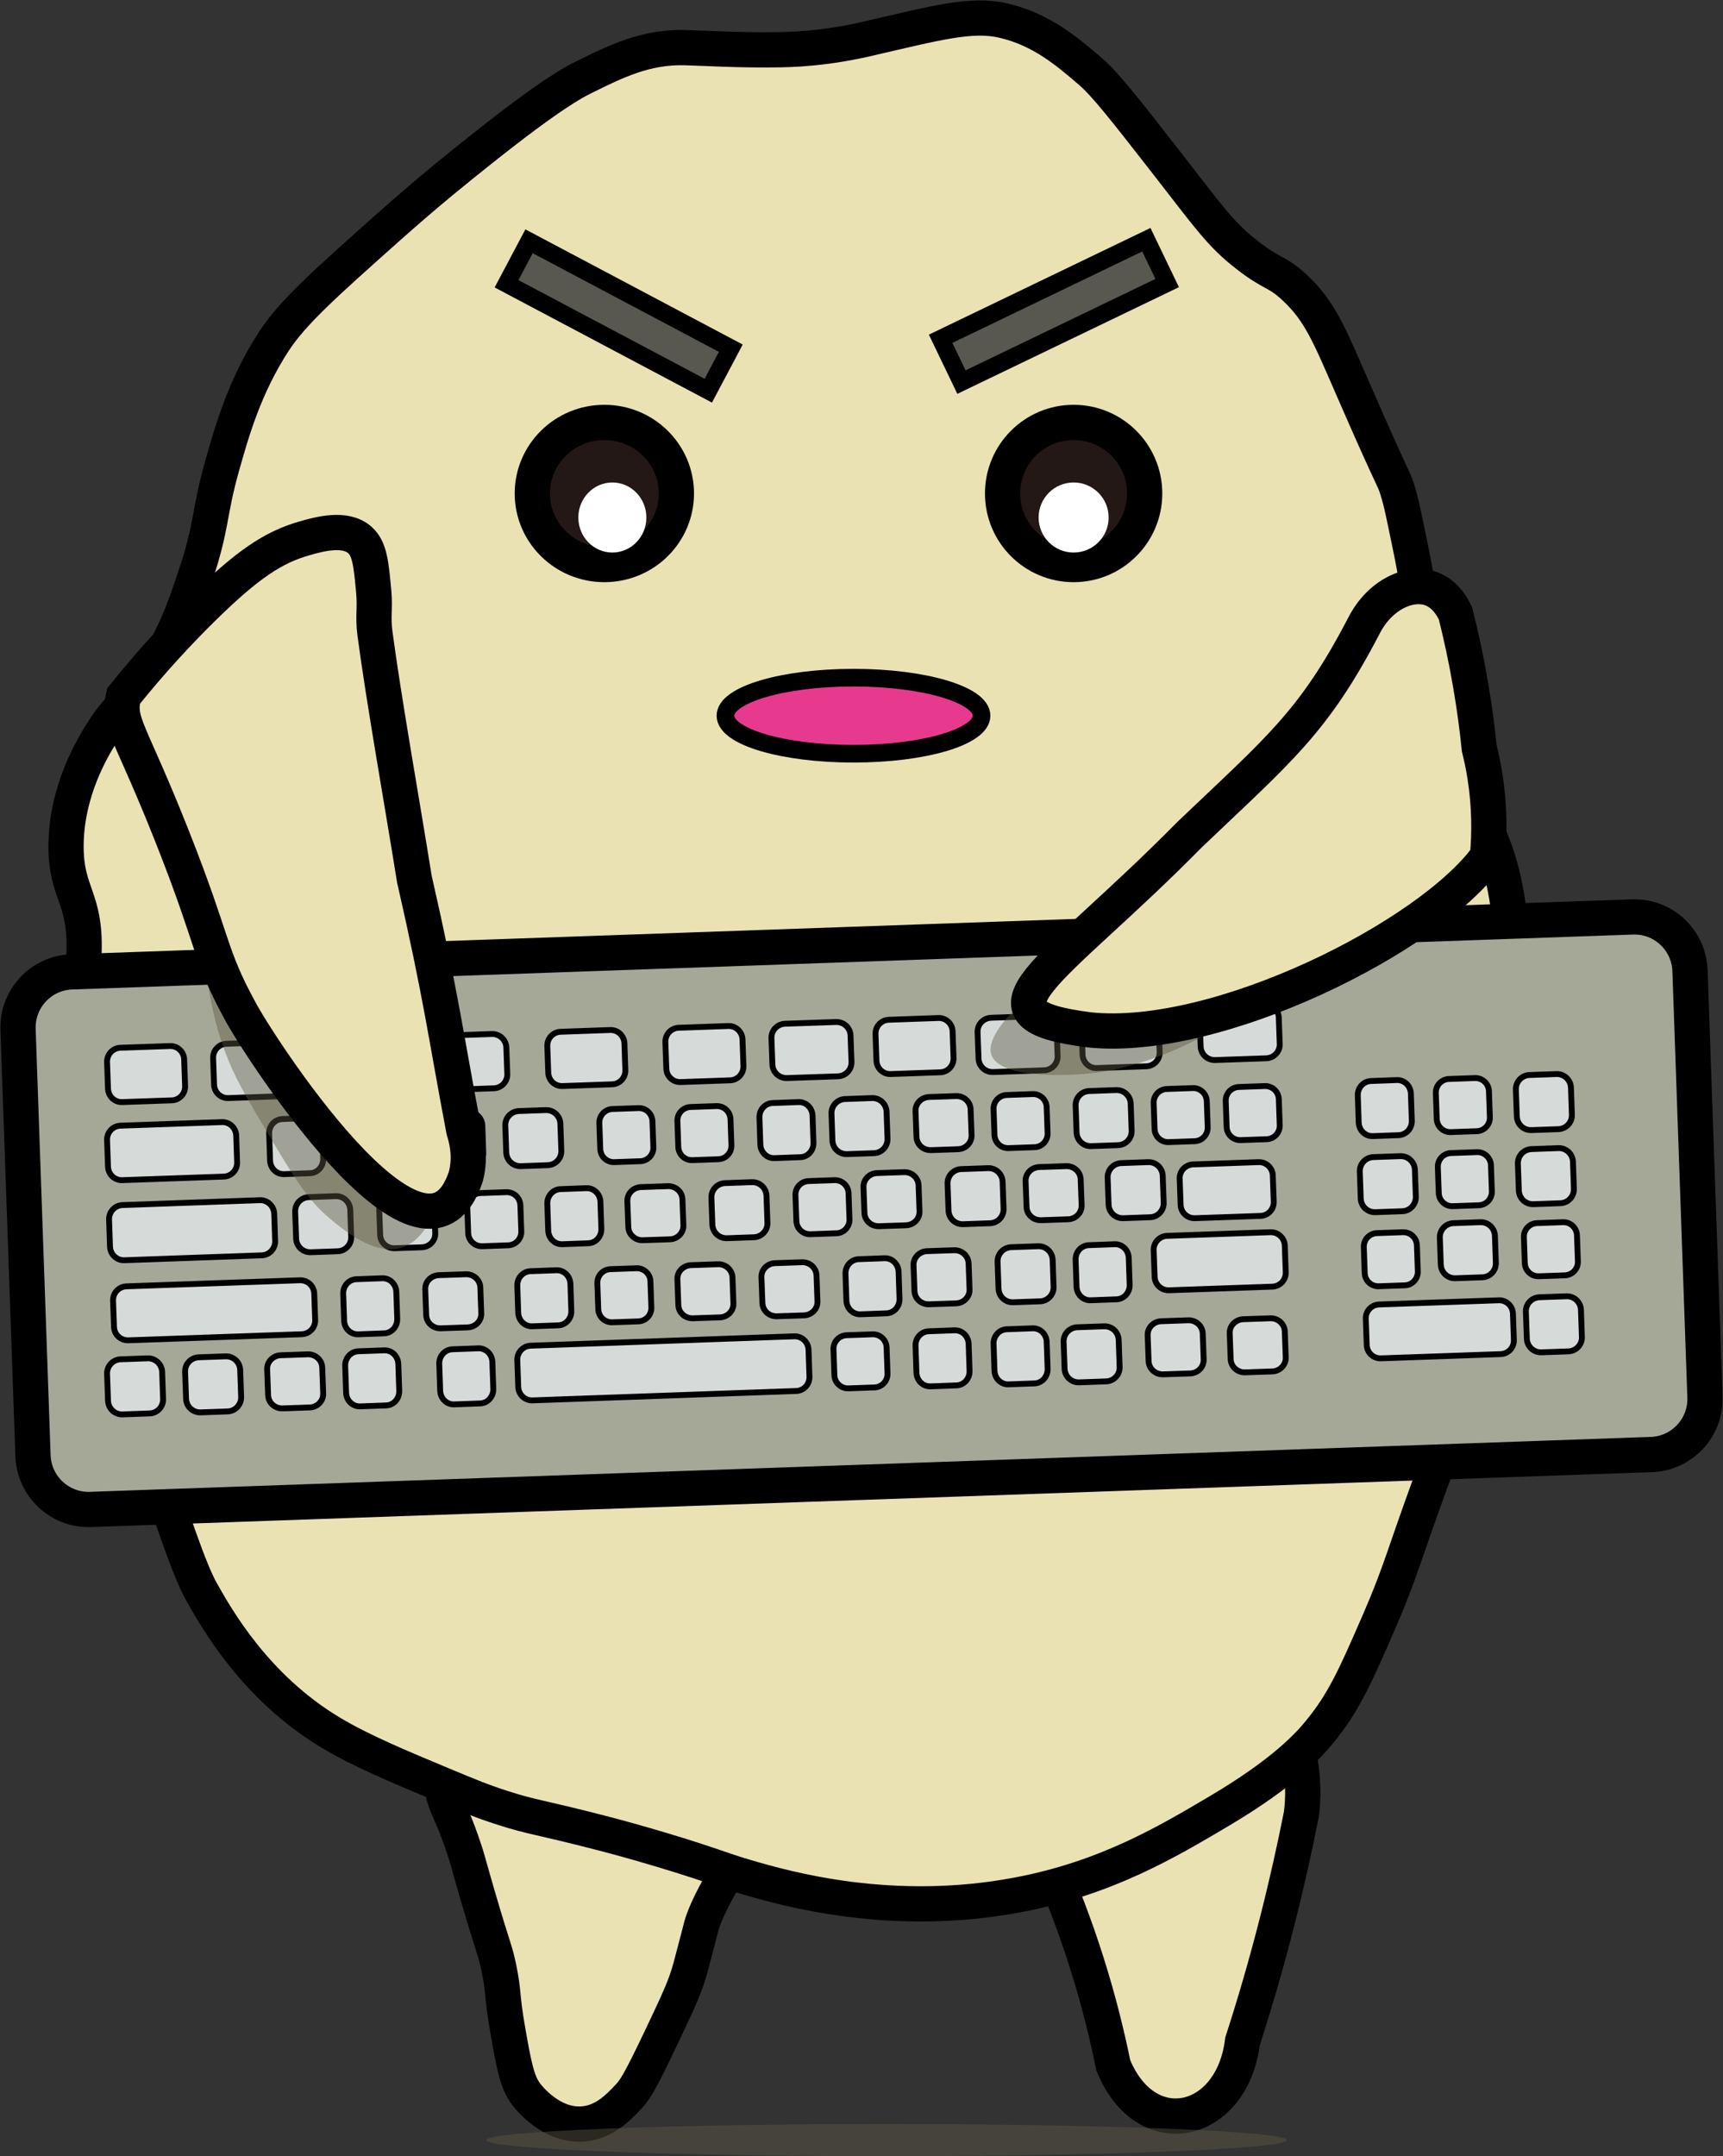 <svg width="861" height="1077" xmlns="http://www.w3.org/2000/svg" xmlns:xlink="http://www.w3.org/1999/xlink" xml:space="preserve" overflow="hidden"><rect width="100%" height="100%" fill="#333333" stroke="none"/><defs><clipPath id="clip0"><rect x="2249" y="854" width="861" height="1077"/></clipPath></defs><g clip-path="url(#clip0)" transform="translate(-2249 -854)"><path d="M2468 1732C2468.71 1745.01 2470.89 1752.42 2472.83 1756.83 2476.72 1765.71 2477.57 1768.06 2479.26 1772.76 2479.69 1773.95 2480.02 1774.9 2480.25 1775.58 2482.73 1782.71 2482.82 1784.09 2487.77 1801.05 2495.72 1828.28 2496.37 1827.69 2498.29 1837.02 2500.94 1849.84 2499.58 1850.17 2502.8 1868.47 2505.77 1885.4 2507.36 1893.97 2511.81 1899.93 2512.96 1901.45 2524.34 1916.21 2540.4 1914.92 2550.95 1914.07 2557.96 1906.71 2562.97 1901.42 2566.01 1898.26 2568.36 1895 2579.53 1871.47 2585.99 1857.88 2589.26 1850.93 2591.59 1844.5 2592.82 1841.1 2593.65 1838.37 2594.27 1835.99 2596.88 1825.97 2598.83 1818.73 2599.1 1817.54 2600.71 1810.54 2606.69 1797.15 2625 1769.46 2599.42 1762.83 2573.34 1756.32 2546.75 1749.98 2520.12 1743.62 2493.86 1737.64 2468 1732Z" stroke="#000000" stroke-width="17.609" stroke-miterlimit="8" fill="#EBE2B3" fill-rule="evenodd"/><path d="M2773 1783.9C2779.52 1798.67 2786.05 1815.46 2791.98 1834.16 2797.82 1852.62 2802.13 1869.91 2805.32 1885.65 2821.67 1925.65 2864.73 1915.8 2869.9 1873.69 2875.89 1855.17 2881.68 1835.42 2887.02 1814.49 2891.83 1795.65 2895.9 1777.48 2899.33 1760.13 2899.81 1756.18 2900.09 1751.81 2899.98 1747.08 2899.65 1732.86 2895.98 1721.19 2892.49 1713 2852.66 1736.63 2812.83 1760.26 2773 1783.9Z" stroke="#000000" stroke-width="17.609" stroke-miterlimit="8" fill="#EBE2B3" fill-rule="evenodd"/><path d="M2292.5 1399.86C2290.44 1391.6 2288.06 1379.11 2288 1363.84 2287.94 1347.59 2290.59 1343.13 2291 1329.35 2291.82 1302.06 2282.03 1300.5 2282 1276.85 2282 1248.76 2295.7 1226.73 2300.03 1219.85 2309.85 1204.14 2313.76 1206.37 2325.55 1188.36 2336.52 1171.62 2341.58 1156.81 2346.57 1141.86 2355.25 1115.91 2353.19 1110.71 2360.1 1086.36 2364.98 1069.14 2371.19 1047.2 2385.62 1024.84 2395.03 1010.27 2410.91 996.139 2442.67 967.847 2463.08 949.662 2477.78 937.94 2489.22 928.833 2524.09 901.1 2535.56 895.166 2540.27 892.815 2556.76 884.648 2571.61 877.274 2591.31 877.803 2601.22 878.067 2616.84 879.037 2633.63 878.89 2636.01 878.86 2641.39 878.89 2648.39 878.449 2651.39 878.244 2656.42 877.862 2662.47 877.039 2672.77 875.658 2680.5 873.837 2682.88 873.279 2717.23 865.346 2734.58 860.558 2750.45 864.289 2769.54 868.754 2782.36 879.801 2794 889.789 2801.38 896.135 2811.53 909.12 2831.55 934.797 2853.81 963.382 2858.96 971.05 2872.1 981.303 2885.25 991.556 2886.9 989.147 2896.13 997.813 2908.42 1009.33 2913.04 1020.64 2924.65 1047.32 2946.85 1098.32 2945.03 1091.65 2947.18 1098.32 2949.35 1105.16 2950.59 1111.89 2953.38 1125.29 2956.91 1142.24 2957.94 1150.4 2962.2 1174.85 2965.52 1193.83 2967.08 1203.34 2968.2 1207.84 2975.73 1238.3 2987.05 1258.99 2990.72 1266.33 3007.93 1300.65 3006.19 1341.22 3002.75 1422.36 3000.66 1471.57 2999.52 1498.3 2987.73 1533.38 2981.64 1551.48 2978.85 1553.56 2963.7 1594.9 2950.88 1629.86 2948.76 1639.61 2938.18 1663.91 2926.42 1690.94 2920.53 1704.45 2908.16 1719.4 2902.92 1725.75 2890.72 1739.38 2858.61 1758.42 2831.91 1774.25 2801.86 1792.06 2758.01 1800.43 2694.79 1812.5 2641.98 1797.52 2621.37 1791.44 2608.52 1787.65 2604.16 1785.36 2579.32 1777.93 2567.37 1774.35 2557.86 1771.74 2549.78 1769.65 2517.84 1761.38 2515.47 1762 2499.75 1756.92 2490 1753.77 2483.45 1751.06 2471.64 1746.14 2449.02 1736.72 2429.25 1728.49 2414.15 1719.4 2376.78 1696.93 2357.47 1662.99 2349.57 1648.9 2343.69 1638.41 2335.64 1614.41 2319.55 1566.37 2308.94 1534.67 2303.55 1518.6 2301.53 1507.88 2297.58 1487.11 2296.38 1467.31 2294.03 1428.38 2293.26 1416.31 2292.79 1406.41 2292.5 1399.86Z" stroke="#000000" stroke-width="17.609" stroke-miterlimit="8" fill="#EBE2B3" fill-rule="evenodd"/><path d="M2502.13 995.746 2513.37 974.523 2614.19 1027.93 2602.95 1049.15Z" stroke="#000000" stroke-width="8.805" stroke-miterlimit="8" fill="#595850" fill-rule="evenodd"/><path d="M2719.04 1023.22 2821.84 973.746 2832.25 995.386 2729.45 1044.86Z" stroke="#000000" stroke-width="8.805" stroke-miterlimit="8" fill="#595850" fill-rule="evenodd"/><path d="M2892 1923C2892 1927.42 2802.46 1931 2692 1931 2581.54 1931 2492 1927.42 2492 1923 2492 1918.58 2581.54 1915 2692 1915 2802.46 1915 2892 1918.58 2892 1923Z" fill="#5B5742" fill-rule="evenodd" fill-opacity="0.471"/><path d="M2587 1100.5C2587 1120.11 2570.88 1136 2551 1136 2531.12 1136 2515 1120.11 2515 1100.5 2515 1080.89 2531.12 1065 2551 1065 2570.88 1065 2587 1080.89 2587 1100.5Z" stroke="#000000" stroke-width="17.609" stroke-miterlimit="8" fill="#231815" fill-rule="evenodd"/><path d="M2821 1100.5C2821 1120.11 2805.11 1136 2785.5 1136 2765.89 1136 2750 1120.11 2750 1100.5 2750 1080.89 2765.89 1065 2785.5 1065 2805.11 1065 2821 1080.89 2821 1100.5Z" stroke="#000000" stroke-width="17.609" stroke-miterlimit="8" fill="#231815" fill-rule="evenodd"/><path d="M2572 1112.5C2572 1122.17 2564.39 1130 2555 1130 2545.61 1130 2538 1122.17 2538 1112.5 2538 1102.84 2545.61 1095 2555 1095 2564.39 1095 2572 1102.84 2572 1112.5Z" fill="#FFFFFF" fill-rule="evenodd"/><path d="M2803 1112.5C2803 1122.17 2795.17 1130 2785.5 1130 2775.83 1130 2768 1122.17 2768 1112.5 2768 1102.84 2775.83 1095 2785.5 1095 2795.17 1095 2803 1102.84 2803 1112.5Z" fill="#FFFFFF" fill-rule="evenodd"/><path d="M2739.5 1211.5C2739.5 1221.99 2710.85 1230.5 2675.5 1230.5 2640.15 1230.5 2611.5 1221.99 2611.5 1211.5 2611.5 1201.01 2640.15 1192.5 2675.5 1192.5 2710.85 1192.5 2739.5 1201.01 2739.5 1211.5Z" stroke="#000000" stroke-width="8.805" stroke-miterlimit="8" fill="#E73A8F" fill-rule="evenodd"/><path d="M3074.24 1580.55 2294.21 1607.98C2278.88 1608.52 2266.02 1596.5 2265.49 1581.15L2258.02 1368.25C2257.48 1352.88 2269.48 1339.99 2284.78 1339.45L3064.79 1312.02C3080.12 1311.48 3092.97 1323.5 3093.51 1338.85L3100.98 1551.75C3101.55 1567.1 3089.55 1580.01 3074.24 1580.55L3074.24 1580.55Z" stroke="#000000" stroke-width="17.609" stroke-miterlimit="8" fill="#A6A897" fill-rule="evenodd"/><path d="M2495.74 1397.62 2470.26 1398.5C2466.38 1398.63 2463.15 1395.66 2462.98 1391.84L2462.5 1378.54C2462.37 1374.73 2465.38 1371.54 2469.26 1371.38L2494.75 1370.5C2498.62 1370.37 2501.85 1373.34 2502.02 1377.16L2502.5 1390.46C2502.63 1394.3 2499.61 1397.49 2495.74 1397.62Z" stroke="#000000" stroke-width="2.935" stroke-miterlimit="8" fill="#D6DBD9" fill-rule="evenodd"/><path d="M2613.91 1393.63 2589.06 1394.5C2585.29 1394.63 2582.13 1391.66 2581.97 1387.84L2581.5 1374.54C2581.37 1370.73 2584.31 1367.54 2588.09 1367.38L2612.94 1366.5C2616.71 1366.37 2619.87 1369.34 2620.03 1373.16L2620.5 1386.46C2620.62 1390.27 2617.68 1393.49 2613.91 1393.63Z" stroke="#000000" stroke-width="2.935" stroke-miterlimit="8" fill="#D6DBD9" fill-rule="evenodd"/><path d="M2334.91 1403.63 2310.06 1404.5C2306.29 1404.63 2303.13 1401.66 2302.97 1397.84L2302.5 1384.54C2302.37 1380.73 2305.31 1377.54 2309.09 1377.37L2333.94 1376.5C2337.71 1376.37 2340.87 1379.34 2341.03 1383.16L2341.49 1396.46C2341.65 1400.28 2338.68 1403.49 2334.91 1403.63Z" stroke="#000000" stroke-width="2.935" stroke-miterlimit="8" fill="#D6DBD9" fill-rule="evenodd"/><path d="M2387.91 1401.62 2363.06 1402.5C2359.28 1402.63 2356.13 1399.66 2355.97 1395.84L2355.5 1382.54C2355.37 1378.73 2358.31 1375.54 2362.09 1375.38L2386.94 1374.5C2390.71 1374.37 2393.87 1377.34 2394.03 1381.16L2394.49 1394.46C2394.65 1398.31 2391.68 1401.49 2387.91 1401.62Z" stroke="#000000" stroke-width="2.935" stroke-miterlimit="8" fill="#D6DBD9" fill-rule="evenodd"/><path d="M2821.91 1386.62 2797.06 1387.5C2793.29 1387.63 2790.13 1384.66 2789.97 1380.84L2789.5 1367.54C2789.37 1363.73 2792.31 1360.54 2796.09 1360.37L2820.94 1359.5C2824.71 1359.37 2827.87 1362.34 2828.03 1366.16L2828.49 1379.46C2828.65 1383.28 2825.69 1386.46 2821.91 1386.62Z" stroke="#000000" stroke-width="2.935" stroke-miterlimit="8" fill="#D6DBD9" fill-rule="evenodd"/><path d="M2441.91 1399.62 2417.06 1400.5C2413.29 1400.63 2410.13 1397.66 2409.97 1393.84L2409.5 1380.54C2409.37 1376.73 2412.31 1373.54 2416.09 1373.38L2440.94 1372.5C2444.71 1372.37 2447.87 1375.34 2448.03 1379.16L2448.49 1392.46C2448.65 1396.28 2445.68 1399.5 2441.91 1399.62Z" stroke="#000000" stroke-width="2.935" stroke-miterlimit="8" fill="#D6DBD9" fill-rule="evenodd"/><path d="M2667.74 1391.63 2642.26 1392.5C2638.38 1392.63 2635.15 1389.66 2634.98 1385.84L2634.5 1372.54C2634.37 1368.73 2637.38 1365.54 2641.26 1365.37L2666.74 1364.5C2670.62 1364.37 2673.85 1367.34 2674.02 1371.16L2674.5 1384.46C2674.63 1388.27 2671.61 1391.49 2667.74 1391.63Z" stroke="#000000" stroke-width="2.935" stroke-miterlimit="8" fill="#D6DBD9" fill-rule="evenodd"/><path d="M2718.91 1389.62 2694.06 1390.5C2690.29 1390.63 2687.13 1387.66 2686.97 1383.84L2686.5 1370.54C2686.37 1366.73 2689.31 1363.54 2693.09 1363.38L2717.94 1362.5C2721.72 1362.37 2724.87 1365.34 2725.03 1369.16L2725.5 1382.46C2725.62 1386.3 2722.69 1389.49 2718.91 1389.62Z" stroke="#000000" stroke-width="2.935" stroke-miterlimit="8" fill="#D6DBD9" fill-rule="evenodd"/><path d="M2770.74 1388.62 2745.26 1389.5C2741.38 1389.63 2738.15 1386.66 2737.98 1382.84L2737.5 1369.54C2737.37 1365.73 2740.38 1362.54 2744.26 1362.38L2769.74 1361.5C2773.62 1361.37 2776.85 1364.34 2777.02 1368.16L2777.49 1381.46C2777.66 1385.28 2774.61 1388.49 2770.74 1388.62Z" stroke="#000000" stroke-width="2.935" stroke-miterlimit="8" fill="#D6DBD9" fill-rule="evenodd"/><path d="M2554.91 1395.63 2530.06 1396.5C2526.29 1396.63 2523.13 1393.66 2522.97 1389.84L2522.5 1376.54C2522.37 1372.73 2525.31 1369.54 2529.09 1369.38L2553.94 1368.5C2557.71 1368.37 2560.87 1371.34 2561.03 1375.16L2561.49 1388.46C2561.65 1392.31 2558.68 1395.49 2554.91 1395.63Z" stroke="#000000" stroke-width="2.935" stroke-miterlimit="8" fill="#D6DBD9" fill-rule="evenodd"/><path d="M2881.74 1382.63 2856.26 1383.5C2852.38 1383.63 2849.15 1380.66 2848.98 1376.84L2848.5 1363.54C2848.37 1359.73 2851.38 1356.54 2855.26 1356.37L2880.74 1355.5C2884.62 1355.37 2887.85 1358.34 2888.02 1362.16L2888.49 1375.46C2888.66 1379.28 2885.61 1382.49 2881.74 1382.63Z" stroke="#000000" stroke-width="2.935" stroke-miterlimit="8" fill="#D6DBD9" fill-rule="evenodd"/><path d="M2360.88 1441.71 2310.09 1443.5C2306.3 1443.63 2303.13 1440.65 2302.97 1436.82L2302.5 1423.48C2302.37 1419.65 2305.32 1416.46 2309.12 1416.29L2359.91 1414.5C2363.7 1414.37 2366.87 1417.35 2367.03 1421.18L2367.49 1434.52C2367.65 1438.38 2364.67 1441.57 2360.88 1441.71Z" stroke="#000000" stroke-width="2.935" stroke-miterlimit="8" fill="#D6DBD9" fill-rule="evenodd"/><path d="M2403.99 1440.02 2390.97 1440.5C2387.24 1440.63 2384.12 1437.62 2383.96 1433.75L2383.5 1420.25C2383.37 1416.38 2386.28 1413.15 2390.01 1412.98L2403.03 1412.5C2406.76 1412.37 2409.88 1415.38 2410.04 1419.26L2410.5 1432.75C2410.62 1436.65 2407.72 1439.89 2403.99 1440.02Z" stroke="#000000" stroke-width="2.935" stroke-miterlimit="8" fill="#D6DBD9" fill-rule="evenodd"/><path d="M2442.74 1438.04 2429.25 1438.5C2425.38 1438.63 2422.15 1435.72 2421.98 1431.99L2421.5 1418.97C2421.37 1415.24 2424.38 1412.12 2428.25 1411.96L2441.75 1411.5C2445.62 1411.37 2448.85 1414.28 2449.02 1418.01L2449.49 1431.03C2449.66 1434.76 2446.61 1437.91 2442.74 1438.04Z" stroke="#000000" stroke-width="2.935" stroke-miterlimit="8" fill="#D6DBD9" fill-rule="evenodd"/><path d="M2483.99 1437.02 2470.97 1437.5C2467.24 1437.63 2464.12 1434.62 2463.96 1430.74L2463.5 1417.25C2463.37 1413.38 2466.28 1410.15 2470.01 1409.98L2483.03 1409.5C2486.76 1409.37 2489.88 1412.38 2490.04 1416.25L2490.49 1429.75C2490.65 1433.62 2487.72 1436.88 2483.99 1437.02Z" stroke="#000000" stroke-width="2.935" stroke-miterlimit="8" fill="#D6DBD9" fill-rule="evenodd"/><path d="M2522.75 1436.02 2509.25 1436.5C2505.38 1436.63 2502.15 1433.62 2501.98 1429.75L2501.5 1416.25C2501.37 1412.38 2504.38 1409.15 2508.26 1408.98L2521.75 1408.5C2525.62 1408.37 2528.86 1411.38 2529.02 1415.26L2529.5 1428.75C2529.63 1432.65 2526.62 1435.89 2522.75 1436.02L2522.75 1436.02Z" stroke="#000000" stroke-width="2.935" stroke-miterlimit="8" fill="#D6DBD9" fill-rule="evenodd"/><path d="M2568.98 1434.04 2555.97 1434.5C2552.24 1434.63 2549.12 1431.72 2548.96 1427.99L2548.5 1414.97C2548.37 1411.24 2551.28 1408.12 2555.01 1407.96L2568.03 1407.5C2571.76 1407.37 2574.88 1410.28 2575.03 1414.01L2575.49 1427.03C2575.65 1430.76 2572.72 1433.91 2568.98 1434.04Z" stroke="#000000" stroke-width="2.935" stroke-miterlimit="8" fill="#D6DBD9" fill-rule="evenodd"/><path d="M2607.99 1433.04 2594.97 1433.5C2591.24 1433.63 2588.12 1430.72 2587.96 1426.99L2587.5 1413.97C2587.37 1410.24 2590.28 1407.12 2594.01 1406.96L2607.03 1406.5C2610.76 1406.37 2613.88 1409.28 2614.04 1413.01L2614.49 1426.03C2614.65 1429.79 2611.71 1432.91 2607.99 1433.04Z" stroke="#000000" stroke-width="2.935" stroke-miterlimit="8" fill="#D6DBD9" fill-rule="evenodd"/><path d="M2648.99 1432.02 2635.97 1432.5C2632.24 1432.63 2629.12 1429.62 2628.96 1425.74L2628.5 1412.25C2628.37 1408.38 2631.28 1405.15 2635.01 1404.98L2648.03 1404.5C2651.76 1404.37 2654.88 1407.38 2655.04 1411.26L2655.5 1424.75C2655.62 1428.65 2652.72 1431.89 2648.99 1432.02Z" stroke="#000000" stroke-width="2.935" stroke-miterlimit="8" fill="#D6DBD9" fill-rule="evenodd"/><path d="M2685.75 1430.02 2672.25 1430.5C2668.38 1430.63 2665.15 1427.62 2664.98 1423.75L2664.5 1410.25C2664.37 1406.38 2667.38 1403.15 2671.26 1402.98L2684.75 1402.5C2688.62 1402.37 2691.86 1405.38 2692.02 1409.26L2692.5 1422.75C2692.63 1426.62 2689.61 1429.89 2685.75 1430.02Z" stroke="#000000" stroke-width="2.935" stroke-miterlimit="8" fill="#D6DBD9" fill-rule="evenodd"/><path d="M2727.74 1428.04 2714.25 1428.5C2710.38 1428.63 2707.15 1425.72 2706.98 1421.99L2706.5 1408.97C2706.37 1405.24 2709.38 1402.12 2713.25 1401.96L2726.75 1401.5C2730.62 1401.37 2733.85 1404.28 2734.02 1408.01L2734.5 1421.03C2734.63 1424.76 2731.61 1427.91 2727.74 1428.04Z" stroke="#000000" stroke-width="2.935" stroke-miterlimit="8" fill="#D6DBD9" fill-rule="evenodd"/><path d="M2765.98 1427.04 2752.97 1427.5C2749.24 1427.63 2746.12 1424.72 2745.96 1420.99L2745.5 1407.97C2745.37 1404.24 2748.28 1401.12 2752.01 1400.96L2765.03 1400.5C2768.76 1400.37 2771.88 1403.28 2772.03 1407.01L2772.49 1420.03C2772.65 1423.76 2769.72 1426.91 2765.98 1427.04Z" stroke="#000000" stroke-width="2.935" stroke-miterlimit="8" fill="#D6DBD9" fill-rule="evenodd"/><path d="M2807.74 1426.02 2794.25 1426.5C2790.38 1426.63 2787.15 1423.62 2786.98 1419.74L2786.5 1406.25C2786.37 1402.38 2789.38 1399.15 2793.25 1398.98L2806.75 1398.5C2810.62 1398.37 2813.85 1401.38 2814.02 1405.25L2814.49 1418.75C2814.65 1422.66 2811.61 1425.88 2807.74 1426.02Z" stroke="#000000" stroke-width="2.935" stroke-miterlimit="8" fill="#D6DBD9" fill-rule="evenodd"/><path d="M2845.99 1424.04 2832.97 1424.5C2829.24 1424.63 2826.12 1421.72 2825.96 1417.99L2825.5 1404.97C2825.37 1401.24 2828.28 1398.12 2832.01 1397.96L2845.03 1397.5C2848.76 1397.37 2851.88 1400.28 2852.04 1404.01L2852.5 1417.03C2852.62 1420.79 2849.72 1423.91 2845.99 1424.04Z" stroke="#000000" stroke-width="2.935" stroke-miterlimit="8" fill="#D6DBD9" fill-rule="evenodd"/><path d="M2881.99 1423.04 2868.97 1423.5C2865.24 1423.63 2862.12 1420.72 2861.96 1416.99L2861.5 1403.97C2861.37 1400.24 2864.28 1397.12 2868.01 1396.96L2881.03 1396.5C2884.76 1396.37 2887.88 1399.28 2888.04 1403.01L2888.49 1416.03C2888.65 1419.79 2885.71 1422.91 2881.99 1423.04Z" stroke="#000000" stroke-width="2.935" stroke-miterlimit="8" fill="#D6DBD9" fill-rule="evenodd"/><path d="M2459.74 1477.04 2446.25 1477.5C2442.38 1477.63 2439.15 1474.72 2438.98 1470.99L2438.5 1457.97C2438.37 1454.24 2441.38 1451.12 2445.25 1450.96L2458.75 1450.5C2462.62 1450.37 2465.85 1453.28 2466.02 1457.01L2466.5 1470.03C2466.63 1473.76 2463.61 1476.91 2459.74 1477.04Z" stroke="#000000" stroke-width="2.935" stroke-miterlimit="8" fill="#D6DBD9" fill-rule="evenodd"/><path d="M2502.99 1476.04 2489.97 1476.5C2486.24 1476.63 2483.12 1473.72 2482.96 1469.99L2482.5 1456.97C2482.37 1453.24 2485.28 1450.12 2489.01 1449.96L2502.03 1449.5C2505.76 1449.37 2508.88 1452.28 2509.04 1456.01L2509.5 1469.03C2509.63 1472.76 2506.72 1475.91 2502.99 1476.04Z" stroke="#000000" stroke-width="2.935" stroke-miterlimit="8" fill="#D6DBD9" fill-rule="evenodd"/><path d="M2542.99 1475.02 2529.97 1475.5C2526.24 1475.63 2523.12 1472.62 2522.96 1468.75L2522.5 1455.25C2522.37 1451.38 2525.28 1448.15 2529.01 1447.98L2542.03 1447.5C2545.76 1447.37 2548.88 1450.38 2549.04 1454.26L2549.49 1467.75C2549.65 1471.63 2546.72 1474.89 2542.99 1475.02Z" stroke="#000000" stroke-width="2.935" stroke-miterlimit="8" fill="#D6DBD9" fill-rule="evenodd"/><path d="M2583.75 1473.04 2570.25 1473.5C2566.38 1473.63 2563.15 1470.72 2562.98 1466.99L2562.5 1453.97C2562.37 1450.24 2565.38 1447.12 2569.26 1446.96L2582.75 1446.5C2586.62 1446.37 2589.86 1449.28 2590.02 1453.01L2590.5 1466.03C2590.62 1469.79 2587.62 1472.91 2583.75 1473.04Z" stroke="#000000" stroke-width="2.935" stroke-miterlimit="8" fill="#D6DBD9" fill-rule="evenodd"/><path d="M2625.74 1472.02 2612.25 1472.5C2608.38 1472.63 2605.15 1469.62 2604.98 1465.74L2604.5 1452.25C2604.37 1448.38 2607.38 1445.15 2611.25 1444.98L2624.75 1444.5C2628.62 1444.37 2631.85 1447.38 2632.02 1451.26L2632.49 1464.75C2632.66 1468.63 2629.61 1471.89 2625.74 1472.02Z" stroke="#000000" stroke-width="2.935" stroke-miterlimit="8" fill="#D6DBD9" fill-rule="evenodd"/><path d="M2666.98 1470.04 2653.97 1470.5C2650.24 1470.63 2647.12 1467.72 2646.96 1463.99L2646.5 1450.97C2646.37 1447.24 2649.28 1444.12 2653.01 1443.96L2666.03 1443.5C2669.76 1443.37 2672.88 1446.28 2673.03 1450.01L2673.49 1463.03C2673.65 1466.76 2670.71 1469.91 2666.98 1470.04Z" stroke="#000000" stroke-width="2.935" stroke-miterlimit="8" fill="#D6DBD9" fill-rule="evenodd"/><path d="M2701.74 1466.04 2688.25 1466.5C2684.38 1466.63 2681.15 1463.72 2680.98 1459.99L2680.5 1446.97C2680.37 1443.24 2683.38 1440.12 2687.25 1439.96L2700.75 1439.5C2704.62 1439.37 2707.85 1442.28 2708.02 1446.01L2708.49 1459.03C2708.65 1462.79 2705.61 1465.91 2701.74 1466.04Z" stroke="#000000" stroke-width="2.935" stroke-miterlimit="8" fill="#D6DBD9" fill-rule="evenodd"/><path d="M2743.74 1465.02 2730.25 1465.5C2726.38 1465.63 2723.15 1462.62 2722.98 1458.74L2722.5 1445.25C2722.37 1441.38 2725.38 1438.15 2729.25 1437.98L2742.75 1437.5C2746.62 1437.37 2749.85 1440.38 2750.02 1444.26L2750.49 1457.75C2750.65 1461.66 2747.61 1464.89 2743.74 1465.02Z" stroke="#000000" stroke-width="2.935" stroke-miterlimit="8" fill="#D6DBD9" fill-rule="evenodd"/><path d="M2782.75 1463.04 2769.25 1463.5C2765.38 1463.63 2762.15 1460.72 2761.98 1456.99L2761.5 1443.97C2761.37 1440.24 2764.38 1437.12 2768.25 1436.96L2781.75 1436.5C2785.62 1436.37 2788.86 1439.28 2789.02 1443.01L2789.5 1456.03C2789.62 1459.79 2786.61 1462.91 2782.75 1463.04Z" stroke="#000000" stroke-width="2.935" stroke-miterlimit="8" fill="#D6DBD9" fill-rule="evenodd"/><path d="M2823.74 1462.02 2810.25 1462.5C2806.38 1462.63 2803.15 1459.62 2802.98 1455.75L2802.5 1442.25C2802.37 1438.38 2805.38 1435.15 2809.25 1434.98L2822.75 1434.5C2826.62 1434.37 2829.85 1437.38 2830.02 1441.26L2830.5 1454.75C2830.63 1458.62 2827.61 1461.89 2823.74 1462.02Z" stroke="#000000" stroke-width="2.935" stroke-miterlimit="8" fill="#D6DBD9" fill-rule="evenodd"/><path d="M2379.84 1481.05 2311.14 1483.5C2307.33 1483.63 2304.14 1480.62 2303.97 1476.74L2303.5 1463.23C2303.37 1459.36 2306.34 1456.12 2310.16 1455.95L2378.85 1453.5C2382.67 1453.37 2385.86 1456.39 2386.02 1460.26L2386.49 1473.77C2386.65 1477.65 2383.65 1480.92 2379.84 1481.05Z" stroke="#000000" stroke-width="2.935" stroke-miterlimit="8" fill="#D6DBD9" fill-rule="evenodd"/><path d="M2440.99 1520.02 2427.97 1520.5C2424.24 1520.63 2421.12 1517.62 2420.96 1513.74L2420.5 1500.25C2420.37 1496.38 2423.28 1493.15 2427.01 1492.98L2440.03 1492.5C2443.76 1492.37 2446.88 1495.38 2447.04 1499.26L2447.5 1512.75C2447.62 1516.62 2444.72 1519.89 2440.99 1520.02Z" stroke="#000000" stroke-width="2.935" stroke-miterlimit="8" fill="#D6DBD9" fill-rule="evenodd"/><path d="M2417.74 1479.02 2404.25 1479.5C2400.38 1479.63 2397.15 1476.62 2396.98 1472.74L2396.5 1459.25C2396.37 1455.38 2399.38 1452.15 2403.25 1451.98L2416.75 1451.5C2420.62 1451.37 2423.85 1454.38 2424.02 1458.26L2424.49 1471.75C2424.66 1475.63 2421.61 1478.89 2417.74 1479.02Z" stroke="#000000" stroke-width="2.935" stroke-miterlimit="8" fill="#D6DBD9" fill-rule="evenodd"/><path d="M2878.87 1461.36 2846.11 1462.5C2842.31 1462.63 2839.13 1459.69 2838.97 1455.91L2838.5 1442.73C2838.37 1438.95 2841.33 1435.8 2845.13 1435.64L2877.89 1434.5C2881.69 1434.37 2884.87 1437.31 2885.03 1441.09L2885.5 1454.27C2885.62 1458.08 2882.66 1461.23 2878.87 1461.36L2878.87 1461.36Z" stroke="#000000" stroke-width="2.935" stroke-miterlimit="8" fill="#D6DBD9" fill-rule="evenodd"/><path d="M2399.85 1520.45 2313.13 1523.5C2309.32 1523.63 2306.14 1520.68 2305.97 1516.88L2305.5 1503.66C2305.37 1499.87 2308.34 1496.71 2312.15 1496.54L2398.87 1493.5C2402.68 1493.37 2405.86 1496.32 2406.03 1500.12L2406.5 1513.34C2406.63 1517.12 2403.66 1520.32 2399.85 1520.45Z" stroke="#000000" stroke-width="2.935" stroke-miterlimit="8" fill="#D6DBD9" fill-rule="evenodd"/><path d="M2482.74 1517.04 2469.25 1517.5C2465.38 1517.63 2462.15 1514.72 2461.98 1510.99L2461.5 1497.97C2461.37 1494.24 2464.38 1491.12 2468.25 1490.96L2481.75 1490.5C2485.62 1490.37 2488.85 1493.28 2489.02 1497.01L2489.49 1510.03C2489.66 1513.76 2486.61 1516.91 2482.74 1517.04Z" stroke="#000000" stroke-width="2.935" stroke-miterlimit="8" fill="#D6DBD9" fill-rule="evenodd"/><path d="M2527.99 1516.02 2514.97 1516.5C2511.24 1516.63 2508.12 1513.62 2507.96 1509.75L2507.5 1496.25C2507.37 1492.38 2510.28 1489.15 2514.01 1488.98L2527.03 1488.5C2530.76 1488.37 2533.88 1491.38 2534.04 1495.26L2534.49 1508.75C2534.65 1512.66 2531.72 1515.89 2527.99 1516.02Z" stroke="#000000" stroke-width="2.935" stroke-miterlimit="8" fill="#D6DBD9" fill-rule="evenodd"/><path d="M2567.99 1514.04 2554.97 1514.5C2551.24 1514.63 2548.12 1511.72 2547.96 1507.99L2547.5 1494.97C2547.37 1491.24 2550.28 1488.12 2554.01 1487.96L2567.03 1487.5C2570.76 1487.37 2573.88 1490.28 2574.03 1494.01L2574.49 1507.03C2574.65 1510.79 2571.72 1513.91 2567.99 1514.04Z" stroke="#000000" stroke-width="2.935" stroke-miterlimit="8" fill="#D6DBD9" fill-rule="evenodd"/><path d="M2608.75 1512.04 2595.25 1512.5C2591.38 1512.63 2588.15 1509.72 2587.98 1505.99L2587.5 1492.97C2587.37 1489.24 2590.38 1486.12 2594.26 1485.96L2607.75 1485.5C2611.62 1485.37 2614.86 1488.28 2615.02 1492.01L2615.5 1505.03C2615.63 1508.76 2612.61 1511.91 2608.75 1512.04Z" stroke="#000000" stroke-width="2.935" stroke-miterlimit="8" fill="#D6DBD9" fill-rule="evenodd"/><path d="M2650.74 1511.04 2637.25 1511.5C2633.38 1511.63 2630.15 1508.72 2629.98 1504.99L2629.5 1491.97C2629.37 1488.24 2632.38 1485.12 2636.25 1484.96L2649.75 1484.5C2653.62 1484.37 2656.85 1487.28 2657.02 1491.01L2657.49 1504.03C2657.66 1507.76 2654.62 1510.88 2650.74 1511.04Z" stroke="#000000" stroke-width="2.935" stroke-miterlimit="8" fill="#D6DBD9" fill-rule="evenodd"/><path d="M2691.99 1510.02 2678.97 1510.5C2675.24 1510.63 2672.12 1507.62 2671.96 1503.74L2671.5 1490.25C2671.37 1486.38 2674.28 1483.15 2678.01 1482.98L2691.03 1482.5C2694.76 1482.37 2697.88 1485.38 2698.04 1489.26L2698.5 1502.75C2698.62 1506.65 2695.72 1509.88 2691.99 1510.02Z" stroke="#000000" stroke-width="2.935" stroke-miterlimit="8" fill="#D6DBD9" fill-rule="evenodd"/><path d="M2726.74 1505.04 2713.25 1505.5C2709.38 1505.63 2706.15 1502.72 2705.98 1498.99L2705.5 1485.97C2705.37 1482.24 2708.38 1479.12 2712.26 1478.96L2725.75 1478.5C2729.62 1478.37 2732.85 1481.28 2733.02 1485.01L2733.49 1498.03C2733.65 1501.79 2730.61 1504.91 2726.74 1505.04Z" stroke="#000000" stroke-width="2.935" stroke-miterlimit="8" fill="#D6DBD9" fill-rule="evenodd"/><path d="M2768.74 1504.02 2755.25 1504.5C2751.38 1504.63 2748.15 1501.62 2747.98 1497.75L2747.5 1484.25C2747.37 1480.38 2750.38 1477.15 2754.25 1476.98L2767.75 1476.5C2771.62 1476.37 2774.85 1479.38 2775.02 1483.26L2775.49 1496.75C2775.66 1500.62 2772.61 1503.89 2768.74 1504.02Z" stroke="#000000" stroke-width="2.935" stroke-miterlimit="8" fill="#D6DBD9" fill-rule="evenodd"/><path d="M2806.99 1503.02 2793.97 1503.5C2790.24 1503.63 2787.12 1500.62 2786.96 1496.74L2786.5 1483.25C2786.37 1479.38 2789.28 1476.15 2793.01 1475.98L2806.03 1475.5C2809.76 1475.37 2812.88 1478.38 2813.04 1482.25L2813.5 1495.75C2813.62 1499.62 2810.71 1502.88 2806.99 1503.02Z" stroke="#000000" stroke-width="2.935" stroke-miterlimit="8" fill="#D6DBD9" fill-rule="evenodd"/><path d="M2884.81 1496.69 2833.18 1498.5C2829.35 1498.63 2826.14 1495.66 2825.98 1491.83L2825.5 1478.5C2825.37 1474.67 2828.35 1471.48 2832.19 1471.32L2883.82 1469.5C2887.66 1469.37 2890.86 1472.34 2891.02 1476.17L2891.5 1489.5C2891.62 1493.36 2888.64 1496.55 2884.81 1496.69Z" stroke="#000000" stroke-width="2.935" stroke-miterlimit="8" fill="#D6DBD9" fill-rule="evenodd"/><path d="M2323.74 1560.02 2310.25 1560.5C2306.38 1560.63 2303.15 1557.62 2302.98 1553.74L2302.5 1540.25C2302.37 1536.38 2305.38 1533.15 2309.25 1532.98L2322.75 1532.5C2326.62 1532.37 2329.85 1535.38 2330.02 1539.25L2330.49 1552.75C2330.65 1556.66 2327.64 1559.89 2323.74 1560.02Z" stroke="#000000" stroke-width="2.935" stroke-miterlimit="8" fill="#D6DBD9" fill-rule="evenodd"/><path d="M2362.75 1559.02 2349.25 1559.5C2345.38 1559.63 2342.15 1556.62 2341.98 1552.74L2341.5 1539.25C2341.37 1535.38 2344.38 1532.15 2348.26 1531.98L2361.75 1531.5C2365.62 1531.37 2368.86 1534.38 2369.02 1538.25L2369.5 1551.75C2369.62 1555.65 2366.61 1558.88 2362.75 1559.02Z" stroke="#000000" stroke-width="2.935" stroke-miterlimit="8" fill="#D6DBD9" fill-rule="evenodd"/><path d="M2403.74 1557.04 2390.25 1557.5C2386.38 1557.63 2383.15 1554.72 2382.98 1550.99L2382.5 1537.97C2382.37 1534.24 2385.38 1531.12 2389.25 1530.96L2402.75 1530.5C2406.62 1530.37 2409.85 1533.28 2410.02 1537.01L2410.49 1550.03C2410.66 1553.76 2407.61 1556.91 2403.74 1557.04Z" stroke="#000000" stroke-width="2.935" stroke-miterlimit="8" fill="#D6DBD9" fill-rule="evenodd"/><path d="M2441.99 1556.02 2428.97 1556.5C2425.24 1556.63 2422.12 1553.62 2421.96 1549.75L2421.5 1536.25C2421.37 1532.38 2424.28 1529.15 2428.01 1528.98L2441.03 1528.5C2444.76 1528.37 2447.88 1531.38 2448.04 1535.26L2448.5 1548.75C2448.62 1552.62 2445.72 1555.89 2441.99 1556.02Z" stroke="#000000" stroke-width="2.935" stroke-miterlimit="8" fill="#D6DBD9" fill-rule="evenodd"/><path d="M2488.99 1555.02 2475.97 1555.5C2472.24 1555.63 2469.12 1552.62 2468.96 1548.74L2468.5 1535.25C2468.37 1531.38 2471.28 1528.15 2475.01 1527.98L2488.03 1527.5C2491.76 1527.37 2494.88 1530.38 2495.04 1534.26L2495.5 1547.75C2495.63 1551.62 2492.72 1554.89 2488.99 1555.02Z" stroke="#000000" stroke-width="2.935" stroke-miterlimit="8" fill="#D6DBD9" fill-rule="evenodd"/><path d="M2646.88 1548.81 2515.1 1553.5C2511.3 1553.63 2508.13 1550.64 2507.97 1546.8L2507.5 1533.4C2507.37 1529.56 2510.32 1526.35 2514.12 1526.19L2645.9 1521.5C2649.7 1521.37 2652.87 1524.36 2653.03 1528.2L2653.49 1541.6C2653.65 1545.47 2650.67 1548.68 2646.88 1548.81Z" stroke="#000000" stroke-width="2.935" stroke-miterlimit="8" fill="#D6DBD9" fill-rule="evenodd"/><path d="M2685.99 1547.04 2672.97 1547.5C2669.24 1547.63 2666.12 1544.72 2665.96 1540.99L2665.5 1527.97C2665.37 1524.24 2668.28 1521.12 2672.01 1520.96L2685.03 1520.5C2688.76 1520.37 2691.88 1523.28 2692.04 1527.01L2692.5 1540.03C2692.62 1543.76 2689.72 1546.91 2685.99 1547.04Z" stroke="#000000" stroke-width="2.935" stroke-miterlimit="8" fill="#D6DBD9" fill-rule="evenodd"/><path d="M2726.98 1546.02 2713.97 1546.5C2710.24 1546.63 2707.12 1543.62 2706.96 1539.74L2706.5 1526.25C2706.37 1522.38 2709.28 1519.15 2713.01 1518.98L2726.03 1518.5C2729.76 1518.37 2732.88 1521.38 2733.04 1525.25L2733.49 1538.75C2733.65 1542.63 2730.72 1545.88 2726.98 1546.02Z" stroke="#000000" stroke-width="2.935" stroke-miterlimit="8" fill="#D6DBD9" fill-rule="evenodd"/><path d="M2765.99 1545.02 2752.97 1545.5C2749.24 1545.63 2746.12 1542.62 2745.96 1538.74L2745.5 1525.25C2745.37 1521.38 2748.28 1518.15 2752.01 1517.98L2765.03 1517.5C2768.76 1517.37 2771.88 1520.38 2772.04 1524.26L2772.5 1537.75C2772.62 1541.62 2769.72 1544.85 2765.99 1545.02Z" stroke="#000000" stroke-width="2.935" stroke-miterlimit="8" fill="#D6DBD9" fill-rule="evenodd"/><path d="M2801.74 1544.02 2788.25 1544.5C2784.38 1544.63 2781.15 1541.62 2780.98 1537.75L2780.5 1524.25C2780.37 1520.38 2783.38 1517.15 2787.25 1516.98L2800.75 1516.5C2804.62 1516.37 2807.85 1519.38 2808.02 1523.26L2808.49 1536.75C2808.66 1540.63 2805.61 1543.89 2801.74 1544.02Z" stroke="#000000" stroke-width="2.935" stroke-miterlimit="8" fill="#D6DBD9" fill-rule="evenodd"/><path d="M2843.74 1540.04 2830.25 1540.5C2826.38 1540.63 2823.15 1537.72 2822.98 1533.99L2822.5 1520.97C2822.37 1517.24 2825.38 1514.12 2829.25 1513.96L2842.75 1513.5C2846.62 1513.37 2849.85 1516.28 2850.02 1520.01L2850.49 1533.03C2850.65 1536.79 2847.61 1539.91 2843.74 1540.04Z" stroke="#000000" stroke-width="2.935" stroke-miterlimit="8" fill="#D6DBD9" fill-rule="evenodd"/><path d="M2884.75 1539.04 2871.25 1539.5C2867.38 1539.63 2864.15 1536.72 2863.98 1532.99L2863.5 1519.97C2863.37 1516.24 2866.38 1513.12 2870.26 1512.96L2883.75 1512.5C2887.62 1512.37 2890.86 1515.28 2891.02 1519.01L2891.5 1532.03C2891.63 1535.79 2888.61 1538.91 2884.75 1539.04Z" stroke="#000000" stroke-width="2.935" stroke-miterlimit="8" fill="#D6DBD9" fill-rule="evenodd"/><path d="M2947.98 1421.02 2934.97 1421.5C2931.24 1421.63 2928.12 1418.62 2927.96 1414.74L2927.5 1401.25C2927.37 1397.38 2930.28 1394.15 2934.01 1393.98L2947.03 1393.5C2950.76 1393.37 2953.88 1396.38 2954.03 1400.26L2954.49 1413.75C2954.65 1417.63 2951.72 1420.85 2947.98 1421.02Z" stroke="#000000" stroke-width="2.935" stroke-miterlimit="8" fill="#D6DBD9" fill-rule="evenodd"/><path d="M3027.74 1418.02 3014.25 1418.5C3010.38 1418.63 3007.15 1415.62 3006.98 1411.75L3006.5 1398.25C3006.37 1394.38 3009.38 1391.15 3013.25 1390.98L3026.75 1390.5C3030.62 1390.37 3033.85 1393.38 3034.02 1397.26L3034.49 1410.75C3034.66 1414.62 3031.61 1417.89 3027.74 1418.02Z" stroke="#000000" stroke-width="2.935" stroke-miterlimit="8" fill="#D6DBD9" fill-rule="evenodd"/><path d="M2986.99 1419.04 2973.97 1419.5C2970.24 1419.63 2967.12 1416.72 2966.96 1412.99L2966.5 1399.97C2966.37 1396.24 2969.28 1393.12 2973.01 1392.96L2986.03 1392.5C2989.76 1392.37 2992.88 1395.28 2993.04 1399.01L2993.5 1412.03C2993.63 1415.76 2990.72 1418.91 2986.99 1419.04Z" stroke="#000000" stroke-width="2.935" stroke-miterlimit="8" fill="#D6DBD9" fill-rule="evenodd"/><path d="M2949.75 1459.02 2936.25 1459.5C2932.38 1459.63 2929.15 1456.62 2928.98 1452.74L2928.5 1439.25C2928.37 1435.38 2931.38 1432.15 2935.26 1431.98L2948.75 1431.5C2952.62 1431.37 2955.86 1434.38 2956.02 1438.25L2956.5 1451.75C2956.63 1455.62 2953.61 1458.89 2949.75 1459.02Z" stroke="#000000" stroke-width="2.935" stroke-miterlimit="8" fill="#D6DBD9" fill-rule="evenodd"/><path d="M2987.99 1456.04 2974.97 1456.5C2971.24 1456.63 2968.12 1453.72 2967.96 1449.99L2967.5 1436.97C2967.37 1433.24 2970.28 1430.12 2974.01 1429.96L2987.03 1429.5C2990.76 1429.37 2993.88 1432.28 2994.04 1436.01L2994.5 1449.03C2994.63 1452.76 2991.72 1455.91 2987.99 1456.04Z" stroke="#000000" stroke-width="2.935" stroke-miterlimit="8" fill="#D6DBD9" fill-rule="evenodd"/><path d="M3028.74 1455.02 3015.25 1455.5C3011.38 1455.63 3008.15 1452.62 3007.98 1448.74L3007.5 1435.25C3007.37 1431.38 3010.38 1428.15 3014.25 1427.98L3027.75 1427.5C3031.62 1427.37 3034.85 1430.38 3035.02 1434.26L3035.49 1447.75C3035.65 1451.65 3032.61 1454.89 3028.74 1455.02Z" stroke="#000000" stroke-width="2.935" stroke-miterlimit="8" fill="#D6DBD9" fill-rule="evenodd"/><path d="M2950.99 1496.04 2937.97 1496.5C2934.24 1496.63 2931.12 1493.72 2930.96 1489.99L2930.5 1476.97C2930.37 1473.24 2933.28 1470.12 2937.01 1469.96L2950.03 1469.5C2953.76 1469.37 2956.88 1472.28 2957.04 1476.01L2957.5 1489.03C2957.62 1492.79 2954.72 1495.91 2950.99 1496.04Z" stroke="#000000" stroke-width="2.935" stroke-miterlimit="8" fill="#D6DBD9" fill-rule="evenodd"/><path d="M2989.74 1492.02 2976.25 1492.5C2972.38 1492.63 2969.15 1489.62 2968.98 1485.74L2968.5 1472.25C2968.37 1468.38 2971.38 1465.15 2975.25 1464.98L2988.75 1464.5C2992.62 1464.37 2995.85 1467.38 2996.02 1471.26L2996.49 1484.75C2996.65 1488.66 2993.61 1491.89 2989.74 1492.02Z" stroke="#000000" stroke-width="2.935" stroke-miterlimit="8" fill="#D6DBD9" fill-rule="evenodd"/><path d="M3030.98 1491.04 3017.97 1491.5C3014.24 1491.63 3011.12 1488.72 3010.96 1484.99L3010.5 1471.97C3010.37 1468.24 3013.28 1465.12 3017.01 1464.96L3030.03 1464.5C3033.76 1464.37 3036.88 1467.28 3037.03 1471.01L3037.49 1484.03C3037.65 1487.76 3034.72 1490.91 3030.98 1491.04Z" stroke="#000000" stroke-width="2.935" stroke-miterlimit="8" fill="#D6DBD9" fill-rule="evenodd"/><path d="M2998.91 1530.4 2939.06 1532.5C2935.28 1532.63 2932.13 1529.68 2931.97 1525.9L2931.5 1512.7C2931.37 1508.92 2934.31 1505.76 2938.09 1505.6L2997.94 1503.5C3001.71 1503.37 3004.87 1506.32 3005.03 1510.1L3005.49 1523.3C3005.65 1527.11 3002.68 1530.27 2998.91 1530.4L2998.91 1530.4Z" stroke="#000000" stroke-width="2.935" stroke-miterlimit="8" fill="#D6DBD9" fill-rule="evenodd"/><path d="M3032.74 1529.02 3019.25 1529.5C3015.38 1529.63 3012.15 1526.62 3011.98 1522.74L3011.5 1509.25C3011.37 1505.38 3014.38 1502.15 3018.25 1501.98L3031.75 1501.5C3035.62 1501.37 3038.85 1504.38 3039.02 1508.26L3039.49 1521.75C3039.66 1525.63 3036.61 1528.88 3032.74 1529.02Z" stroke="#000000" stroke-width="2.935" stroke-miterlimit="8" fill="#D6DBD9" fill-rule="evenodd"/><path d="M2373.92 1268C2366.92 1272.13 2355.15 1280.6 2349.97 1295.1 2346.44 1305 2348.09 1315.9 2351.52 1337.29 2353.95 1352.37 2355.78 1363.79 2361.2 1378.65 2365.98 1391.78 2371.58 1401.19 2382.76 1420 2395.92 1442.11 2402.71 1453.35 2413.6 1462.48 2420.91 1468.61 2436.52 1481.7 2450.22 1477 2458.63 1474.12 2462.79 1465.75 2464.38 1462.56 2481.04 1429.03 2413.22 1307.71 2403.11 1289.83 2393.38 1282.55 2383.65 1275.28 2373.92 1268Z" fill="#5B5742" fill-rule="evenodd" fill-opacity="0.431"/><path d="M2400.98 1122.96C2408.74 1120.73 2421.5 1117.25 2428.81 1123.71 2433.73 1128.07 2434.48 1135.44 2435.77 1149.77 2436.51 1157.96 2435.27 1162.11 2436.35 1170.29 2440.8 1203.85 2450.12 1255.9 2456.05 1293.02 2469.58 1352.22 2471.62 1370.49 2480.78 1418.7 2481.73 1421.78 2484.62 1431.01 2481.79 1441.65 2460.76 1505.54 2376.46 1373.5 2368.94 1358.84 2353.34 1330.29 2356.33 1325.65 2335.17 1272.16 2313.79 1218.1 2307.75 1215.32 2310.7 1201.72 2325.59 1183.18 2339.37 1168.65 2350.08 1158.1 2372.68 1135.84 2385.61 1127.37 2400.98 1122.96Z" stroke="#000000" stroke-width="17.609" stroke-miterlimit="8" fill="#EBE2B3" fill-rule="evenodd"/><path d="M2744.66 1381.53C2749.79 1393.09 2784.58 1391.75 2799.69 1389.43 2812.08 1387.54 2824.87 1382.91 2829.81 1380.99 2833.07 1379.76 2839.92 1377 2848.21 1372.64 2861.97 1365.38 2868.33 1359.92 2883.71 1348.16 2904.38 1332.35 2918.59 1324.08 2933.44 1306.06 2936.63 1302.2 2941.18 1296.27 2939.72 1290.31 2937.84 1282.72 2927.26 1279.44 2923.51 1278.17 2886.79 1265.81 2732.67 1354.54 2744.66 1381.53L2744.66 1381.53Z" fill="#5B5742" fill-rule="evenodd" fill-opacity="0.431"/><path d="M2976.36 1160.53C2975.02 1157.57 2971.34 1150.65 2964.09 1148.05 2953.36 1144.19 2938.42 1151.11 2930.57 1166.54 2905.36 1215 2888.04 1228.37 2843.5 1270.86 2773.53 1341.78 2730.72 1360.55 2793.49 1368.44 2857.58 1375.06 2963.26 1321.9 2992.31 1281.84 2993.35 1270.44 2993.43 1256.77 2991.02 1241.6 2990.25 1236.73 2989.29 1232.14 2988.21 1227.84 2987.2 1217.95 2985.82 1207.49 2983.95 1196.54 2981.76 1183.67 2979.16 1171.65 2976.36 1160.53Z" stroke="#000000" stroke-width="17.609" stroke-miterlimit="8" fill="#EBE2B3" fill-rule="evenodd"/></g></svg>